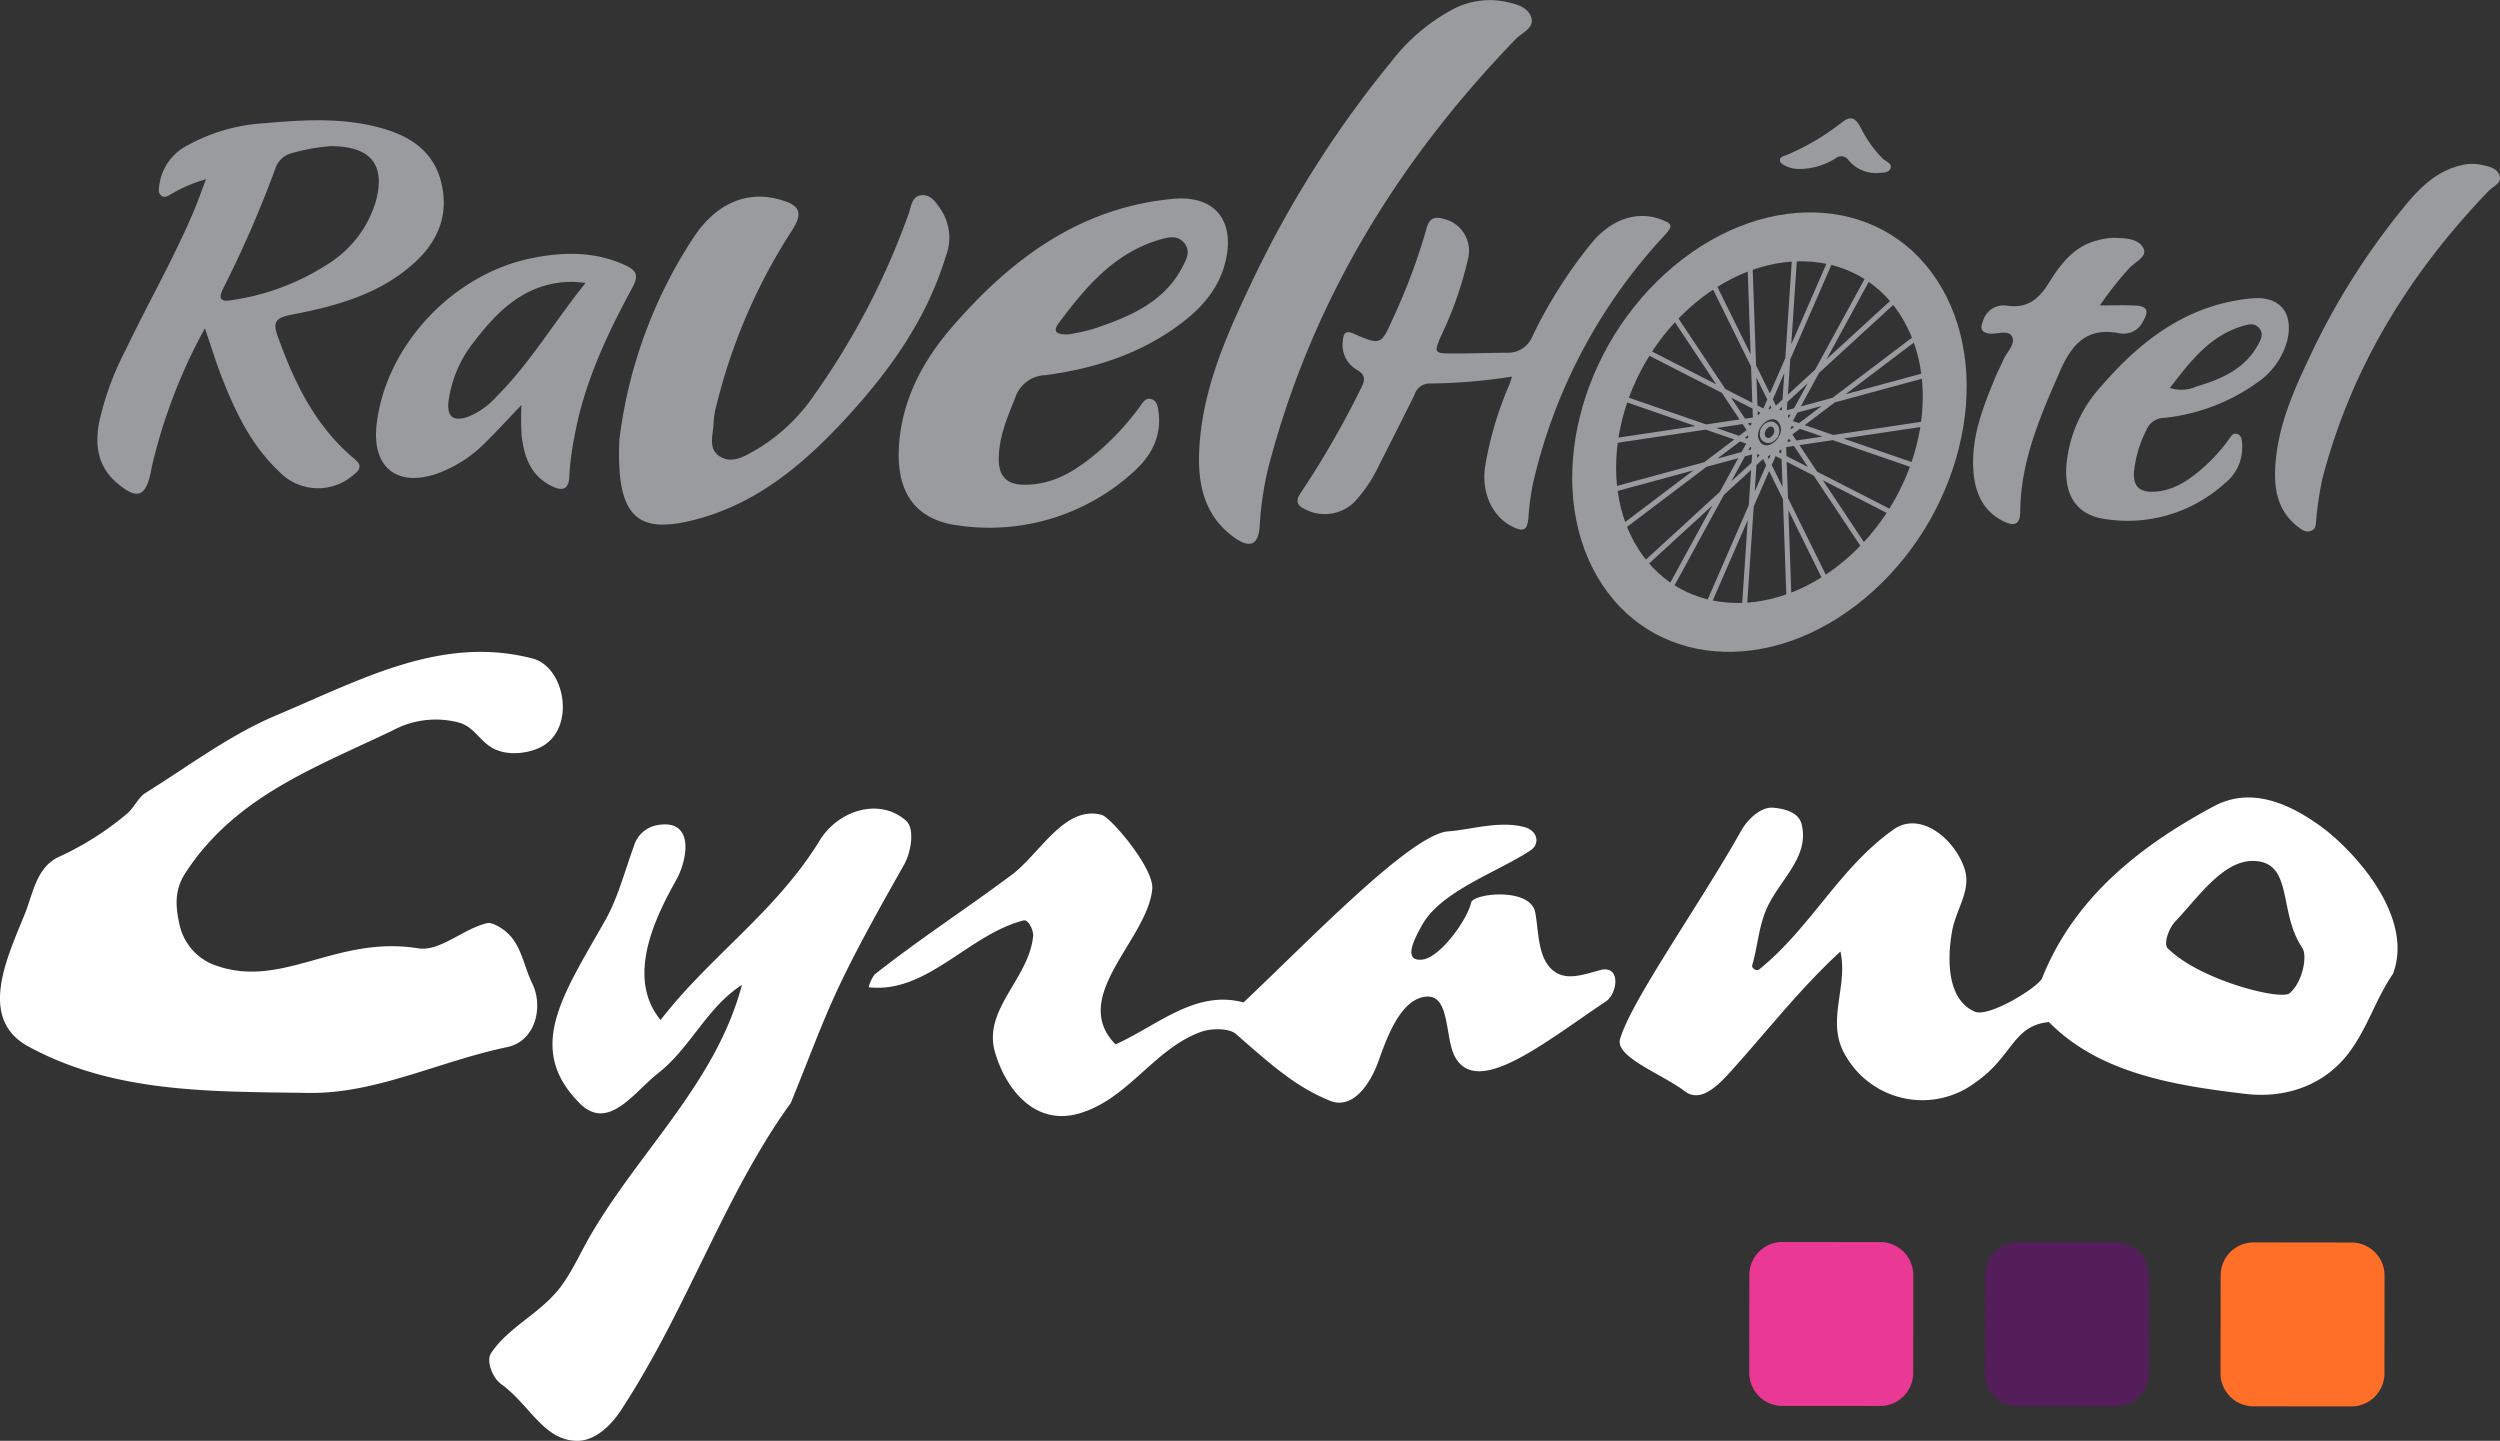 <svg xmlns="http://www.w3.org/2000/svg" xmlns:xlink="http://www.w3.org/1999/xlink" width="322.943" height="186.12" viewBox="0 0 322.943 186.12"><rect x="0" y="0" width="322.943" height="186.12" fill="#333333" stroke="none"/><defs><clipPath id="a"><path d="M0,112.724H322.943V-73.4H0Z" transform="translate(0 73.396)" fill="none"/></clipPath></defs><g transform="translate(0 73.396)"><g transform="translate(0 -73.396)" clip-path="url(#a)"><g transform="translate(0 84.21)"><path d="M21.643,4.95C32.534.368,42.964-5.432,54.715-2.366c4.187,1.088,5.63,8.974,1.151,11.388-1.712.923-4.722,1.314-6.687-.043-1.44-.984-2.145-2.5-3.892-3.046a11.69,11.69,0,0,0-8.563.946C26.729,11.685,16.287,15.423,9.856,25.34,8.373,27.6,8.578,29.826,9.166,32.3a7.24,7.24,0,0,0,4.111,4.793c8.873,3.55,15.829-3.771,26.667-2.021,2.8.444,5.769-2.526,8.916-3.261.614-.129,1.821.6,2.429,1.126,2.013,1.729,2.219,4.308,3.37,6.657,1.445,2.939.507,7.44-3.236,8.234-8.987,1.894-17,6.073-25.777,5.921-12.261-.2-24.92.107-36.125-6.03-6.532-3.6-2.647-11.541-.413-17.074,1.075-2.655,1.5-6.081,4.443-7.407a38.466,38.466,0,0,0,8.827-5.614c.713-.583,1.445-2.069,2.267-2.592,5.741-3.57,10.922-7.524,17-10.082" transform="translate(14.092 3.223)" fill="#fff"/></g><g transform="translate(63.203 104.452)"><path d="M12.944,1.335C18.168.153,17.25,5.653,15.708,8.379c-2.939,5.226-6.4,12.7-2.008,18.063,6.378-8.259,14.918-13.99,20.56-23.2,2.4-3.913,7.7-5.559,11.117-2.576,1.24,1.052.647,4.2-.228,5.728-9.669,17-9.58,18.359-14.622,30.752C21.905,49.077,17.168,63.777,8.559,76.89c-1.321,2.021-3.342,3.86-5.5,3.908-4.392.091-6.251-4.651-9.93-7.311-1.194-.86-1.958-3.033-1.334-4C-5.832,65.955-1.746,64.353.9,60.77c1.557-2.155,2.538-4.471,3.865-6.722C11.237,43.069,20.916,34.372,24.213,21.9c-4.587,2.959-6.6,8.112-10.891,11.462-3.03,2.384-6.373,7.524-10.057,3.852-7.131-7.138-2.12-14.071,3.342-23.751,1.59-2.84,2.46-6.246,3.634-9.443a3.856,3.856,0,0,1,2.7-2.68" transform="translate(8.428 0.869)" fill="#fff"/></g><g transform="translate(112.196 105.092)"><path d="M11.172,4.822c3.723-2.789,6.882-9.091,11.683-7.785,1.169.317,6.793,6.915,6.52,9.6-.662,6.583-10.775,13.889-4.75,20.041,5.368-2.381,10.3-7.1,16.544-5.419C49.62,13.294,62.783-.476,67.6-.838c2.886-.208,6.55-1.4,9.778-.571,1.8.444,2.133,2.186.857,3.03C73.883,4.5,66.625,6.865,64.181,11.351c-.776,1.41-2.622,4.691.1,4.372,2.335-.289,5.812-5.2,6.286-7.356.269-1.2,7.661-2.034,8.285,1.291.489,2.543.246,6.5,2.911,7.869,1.552.794,3.527.086,5.419-.429,2.772-.779,2.338,2.99.786,4.035-8.016,5.376-16.45,12.3-19.419,7.283-1.428-2.419-.614-8.226-3.829-7.9-3.139.307-4.887,4.836-6.127,8.343-.938,2.652-3.2,6.36-6.281,5.094-4.554-1.851-7.747-4.805-12.157-8.637-.811-.707-3.053-.766-4.491-.251-6.076,2.2-9.405,8.718-15.763,10.547-5.68,1.625-9.446-3.117-10.843-7.935-1.6-5.551,4.417-9.479,4.932-15.022.063-.6-.568-2.166-1.27-1.983C5.585,12.53.268,20.156-7.259,19.3a4.6,4.6,0,0,1,.776-1.656c5.835-4.6,11.6-8.325,17.654-12.826" transform="translate(7.274 3.139)" fill="#fff"/></g><g transform="translate(209.227 103.018)"><path d="M11.74,8.2c-1.42,2.607-1.471,5.389-2.27,8.163-.089.3.512.811.915.5,6.722-5.449,10.3-13.065,17.322-18.05C31.1-3.62,35.5-.151,36.867,3.744c.986,2.827-1,5.2-1.552,8.074-.7,3.806-.647,8.944,2.891,10.5,1.838.819,8.252-3.18,8.716-4.319C51.131,7.446,59.783.792,69.133-4.219c4.785-2.561,9.74-.327,13.782,2.6,4.235,3.086,12.126,11.6,9.337,19.047-2.216,3.221-3.218,6.849-5.632,10.118-3.266,4.395-8.386,6.015-13.491,5.394-8.853-1.057-18.78-2.581-25.32-9.271-4.706.451-4.656,4.473-9.552,7.838a11.409,11.409,0,0,1-16.65-3.385c-2.754-4.4.314-8.949-.738-13.569-5.082,4.679-9.149,9.89-13.841,15.134-1.7,1.9-4.106,4.572-6.261,2.921-2.942-2.234-9.025-4.407-8.361-6.738C-6.2,20.97,2.8,8.323,8.037-1.029c.8-1.412,2.483-3.149,4.189-2.99,1.245.122,3.205.5,3.619,2.09C16.87,2.019,13.53,4.882,11.74,8.2m52.393,2.462c-.936,1.014-1.514,2.947-1,3.454C67.2,18.246,77.76,20.9,78.881,19.953c1.676-1.392,2.346-4.79,1.658-5.855-3.073-4.514-1.2-10.734-5.883-11.218-4.111-.434-7.382,4.463-10.524,7.785" transform="translate(7.644 5.34)" fill="#fff"/></g><g transform="translate(225.964 160.437)"><path d="M12.83,2.585A4.266,4.266,0,0,0,8.578-1.673l-12.661-.01a4.267,4.267,0,0,0-4.26,4.25l-.01,12.666A4.267,4.267,0,0,0-4.1,19.491L8.56,19.5a4.271,4.271,0,0,0,4.26-4.253Z" transform="translate(8.354 1.683)" fill="#e93994"/></g><g transform="translate(256.397 160.462)"><path d="M12.836,2.588a4.269,4.269,0,0,0-4.25-4.26L-4.083-1.685a4.267,4.267,0,0,0-4.26,4.25l-.015,12.669a4.265,4.265,0,0,0,4.25,4.258L8.566,19.5a4.271,4.271,0,0,0,4.26-4.253Z" transform="translate(8.358 1.685)" fill="#541e5b"/></g><g transform="translate(286.842 160.49)"><path d="M12.832,2.591a4.263,4.263,0,0,0-4.25-4.263L-4.08-1.687A4.265,4.265,0,0,0-8.34,2.561L-8.355,15.23A4.27,4.27,0,0,0-4.1,19.49l12.659.01a4.274,4.274,0,0,0,4.26-4.253Z" transform="translate(8.355 1.687)" fill="#ff6f28"/></g><g transform="translate(203.092 27.437)"><path d="M28.93,5.937C22.119-5.913,6.617-7.2-5.692,3.063S-22.458,31.254-15.647,43.1,6.668,56.24,18.974,45.977,35.744,17.786,28.93,5.937M-10.685,38.968c-5.295-9.213-1.831-23.15,7.739-31.13S18.673.86,23.97,10.072,25.8,33.222,16.231,41.2s-21.618,6.981-26.915-2.232" transform="translate(18.837 3.865)" fill="#9a9b9f"/></g><g transform="translate(206.998 46.255)"><path d="M24.374,9.941c-13.2,28.83-50.514,18.747-37.551-13.3.9-1.9.862-1.78,1.592-3.119-.7,1.347-.664,1.207-1.534,3.139C-25.295,28.4,10.914,38.033,24.374,9.941" transform="translate(15.871 6.473)" fill="#9a9b9f"/></g><g transform="translate(209.42 28.976)"><path d="M0,9.694C10.3-8.366,32.02-12.466,40.794,4.252,43.827,10.534,44.007,19,39.67,28.444c4.083-9.859,3.966-18.925-.984-26.4C30.245-10.367,10.719-7.587,0,9.694" transform="translate(0 6.312)" fill="#9a9b9f"/></g><g transform="translate(207.661 32.38)"><path d="M14.292,14.262l-1.8-3.139L28.46-3.514,31.285,1.4Zm-.036-1.547-3.193-1.362L19.876-8.875l5,2.13Zm-.743-1.156-3.725.784-.713-20.4,5.832-1.227ZM12.259,11.1,9,13.82-1.042-1.283l5.1-4.258Zm-1.428.368L8.911,15.4-7.772,9.631l3.007-6.142Zm-1.217,1.1-.068,4.078L-9.306,21.768l.107-6.385Zm-.68,1.527,1.8,3.137L-5.233,31.868l-2.825-4.917Zm.033,1.547L12.16,17,3.35,37.226l-5-2.128Zm.746,1.156,3.728-.786.71,20.4L8.318,37.637Zm1.255.454,3.261-2.718,10.042,15.1-5.1,4.258Zm1.428-.368,1.922-3.925L31,18.72l-3.007,6.142Zm1.217-1.1.068-4.078L32.533,6.586l-.107,6.383Zm-3.558-.309c-1.141-1.986,1.975-4.585,3.117-2.6S11.2,17.464,10.055,15.476Zm3.515-2.931a1.933,1.933,0,0,0-3.038-.254,2.938,2.938,0,0,0-.872,3.517,1.933,1.933,0,0,0,3.038.251A2.938,2.938,0,0,0,13.57,12.545ZM10.79,14.863a1.229,1.229,0,0,1,.368-1.478c1.088-.91,2,.675.91,1.585A.812.812,0,0,1,10.79,14.863Z" transform="translate(9.306 9.286)" fill="none" stroke="#9a9b9f" stroke-width="0.65"/></g><g transform="translate(12.582 15.538)"><path d="M8.411,16.275a70.01,70.01,0,0,0-6.837,17.8c-.061.274-.1.55-.16.827-.682,3.193-1.8,3.537-4.372,1.347-2.483-2.12-2.853-4.869-2.29-7.856a37.833,37.833,0,0,1,3.385-9.253C1.011,13.131,4.336,7.347,6.945,1.21c.538-1.263.986-2.561,1.605-4.182A17.59,17.59,0,0,0,4.209-1.146c-.431.188-.867.639-1.354.332-.571-.36-.388-1.007-.314-1.544A6.766,6.766,0,0,1,6.26-7.407a23.345,23.345,0,0,1,9.829-2.812c4.96-.434,9.94-.751,14.837.553,3.781,1.007,6.92,2.888,7.975,6.961,1.1,4.22-.332,7.727-3.5,10.579-4.511,4.065-10.148,5.556-15.884,6.659-1.866.36-2.379.882-1.724,2.708C19.946,23.251,22.649,28.9,27.68,33.1c.981.822.918,1.326-.048,2.09a6.954,6.954,0,0,1-9.707-.482c-3.54-3.363-5.6-7.668-7.341-12.134-.733-1.884-1.324-3.821-2.173-6.3M24.6-7.255a25.806,25.806,0,0,0-4.96.9,3.015,3.015,0,0,0-2.155,2.064,146.074,146.074,0,0,1-6.7,15.4c-.725,1.42-.274,1.77,1.108,1.524a30.915,30.915,0,0,0,12.3-4.59A14.423,14.423,0,0,0,30.48-.088C31.773-4.833,29.9-7.26,24.6-7.255" transform="translate(5.476 10.597)" fill="#9a9b9f"/></g><g transform="translate(48.572 32.79)"><path d="M11.377,11.827c-1.7,1.775-3.076,3.3-4.539,4.734A16.825,16.825,0,0,1,.354,20.733c-5.122,1.7-8.292-.915-7.689-6.332C-6.206,4.262,2.436-5.059,12.678-7.134c4.118-.837,8.186-.913,12.139.918,1.506.7,1.691,1.395.893,2.871-3.345,6.172-6.317,12.512-7.531,19.511a32.971,32.971,0,0,0-.609,4.785c-.046,1.859-.921,2.013-2.277,1.354-2.708-1.319-3.583-3.8-3.892-6.542a38.238,38.238,0,0,1-.023-3.936m8.29-15.778c-.913-.074-1.324-.137-1.735-.134C12.2-4.065,8.5-.612,5.329,3.562A15.67,15.67,0,0,0,1.954,11.38c-.208,1.973.614,2.607,2.49,1.983a9.869,9.869,0,0,0,3.738-2.652c4.331-4.319,7.412-9.6,11.485-14.662" transform="translate(7.408 7.701)" fill="#9a9b9f"/></g><g transform="translate(116.088 25.636)"><path d="M.006,19.708C.242,13.5,2.971,8.307,6.911,3.758,14.5-5.014,23.417-11.67,35.462-12.783c5.285-.487,7.952,2.7,6.8,7.886-.791,3.545-2.99,6.1-5.782,8.206-5.186,3.918-11.188,5.848-17.52,6.684a4.242,4.242,0,0,0-3.9,2.893c-1.037,2.6-2.161,5.158-2.133,8.049.023,2.221,1.131,3.2,3.276,3.215,3.905.033,6.9-1.968,9.692-4.364a34.463,34.463,0,0,0,5.249-5.718c.347-.472.72-1.164,1.423-.994.842.2.918,1.04,1.009,1.76.4,3.2-1.068,5.721-3.292,7.7A27.621,27.621,0,0,1,7.842,29.428c-5.536-.654-8.028-4.111-7.836-9.72M21.941,4.726a28.841,28.841,0,0,0,3.218-.71c4.651-1.567,9.154-3.4,11.566-8.132.446-.875,1-1.9.2-2.909-.875-1.1-1.978-.837-3.111-.512-5.939,1.7-9.644,6.132-13.131,10.79-1.012,1.357.091,1.5,1.263,1.473" transform="translate(0.004 12.832)" fill="#9a9b9f"/></g><g transform="translate(79.965 25.208)"><path d="M.026,19.146A61.031,61.031,0,0,1,9.489-6.816c3.018-4.679,7.077-6.276,11.317-5.059,2.264.647,3.109,1.473,1.572,3.885a73.926,73.926,0,0,0-9.745,22.414,11.1,11.1,0,0,0-.431,2.437c-.015,1.5-.791,3.35.713,4.367,1.7,1.149,3.416-.048,4.912-.882a23.7,23.7,0,0,0,7.384-7.017A96.418,96.418,0,0,0,37.383-10.026c.347-.921.383-2.282,1.628-2.427,1.291-.152,1.97,1.024,2.6,1.942a6.553,6.553,0,0,1,.578,5.954c-2.47,8.137-7.283,14.84-12.945,20.976C23.7,22.43,17.518,27.606,9.309,29.581,2.265,31.277-.393,29,.026,19.146" transform="translate(0.017 12.466)" fill="#9a9b9f"/></g><g transform="translate(154.884 0)"><path d="M.009,35.441c.281-7.744,3.3-14.7,6.54-21.522a138.742,138.742,0,0,1,18.339-29.1,24.717,24.717,0,0,1,7.742-6.608,10.189,10.189,0,0,1,6.91-1.075c1.354.289,2.855.639,3.34,1.953.535,1.453-1.131,2.016-1.937,2.848C25.687-2.292,14.555,15.865,8.978,37.224a41.024,41.024,0,0,0-1.144,7.658C7.673,47.3,6.613,47.8,4.614,46.4.836,43.731-.145,39.818.009,35.441" transform="translate(0.006 23.076)" fill="#9a9b9f"/></g><g transform="translate(167.614 27.9)"><path d="M16.777,12.568a71.808,71.808,0,0,1-10.526.885A2.039,2.039,0,0,0,4.194,14.89C2.574,18.182.9,21.448-.753,24.724a17.964,17.964,0,0,1-2.4,3.56,5.449,5.449,0,0,1-6.692,1.468c-1.161-.52-1.407-1.1-.634-2.216A118.719,118.719,0,0,0-2.756,14.13c.558-1.08.69-1.778-.563-2.483A3.7,3.7,0,0,1-5.054,7.8c.081-.89.4-1.2,1.349-.789C-.177,8.528-.142,8.51,1.4,5.051A78.692,78.692,0,0,0,5.729-6.535c.345-1.293.938-1.648,2.221-1.273A4.224,4.224,0,0,1,11.1-2.66,47.567,47.567,0,0,1,7.582,7.379c-.888,2.09-.85,2.2,1.412,2.2,2.353,0,4.7-.066,7.055-.1a3.39,3.39,0,0,0,3.36-2.1A60.62,60.62,0,0,1,27.144-4.793c2.518-2.987,5.8-4.083,8.845-2.957,1.557.576,1.605.857.5,2.062a69.977,69.977,0,0,0-17.02,32.149,32.254,32.254,0,0,0-.56,4.253c-.157,1.717-.591,1.98-2.166,1.184-2.541-1.281-3.91-4.367-3.449-7.643A45.269,45.269,0,0,1,16.45,13.567c.1-.259.175-.53.327-1" transform="translate(10.924 8.183)" fill="#9a9b9f"/></g><g transform="translate(266.904 38.51)"><path d="M0,13.323A17.312,17.312,0,0,1,4.68,2.536C9.818-3.393,15.848-7.894,23.993-8.642c3.568-.33,5.371,1.833,4.587,5.343a9.539,9.539,0,0,1-3.918,5.546A25.092,25.092,0,0,1,12.607,6.8a2.455,2.455,0,0,0-2.239,1.552A15.3,15.3,0,0,0,8.74,13.96c-.051,1.714.781,2.419,2.437,2.379,2.47-.061,4.4-1.308,6.185-2.82a22.356,22.356,0,0,0,3.576-3.844c.269-.368.533-.964,1.093-.819.659.167.657.85.7,1.4a5.894,5.894,0,0,1-2.254,5A18.706,18.706,0,0,1,5.294,19.906C1.554,19.46-.125,17.122,0,13.323M13.388,2.932a4.865,4.865,0,0,0,3.474-.2c3.19-.951,6.2-2.249,7.914-5.373.347-.634.784-1.4.157-2.15-.606-.723-1.364-.51-2.122-.284C18.584-3.826,16.1-.588,13.388,2.932" transform="translate(0.003 8.675)" fill="#9a9b9f"/></g><g transform="translate(293.885 21.162)"><path d="M.006,24c.17-5.242,2.214-9.946,4.4-14.561A92.8,92.8,0,0,1,16.943-10.4c1.9-2.282,4.022-4.319,7.052-5.029a5.677,5.677,0,0,1,2.5-.1c.984.208,2.112.391,2.48,1.341.406,1.05-.822,1.463-1.4,2.074C17.341-1.468,9.819,10.742,6.092,25.125a46.835,46.835,0,0,0-.758,4.968c-.086.609.051,1.364-.629,1.669-.74.332-1.349-.183-1.889-.616C.523,29.307-.091,26.8.006,24" transform="translate(0.004 15.628)" fill="#9a9b9f"/></g><g transform="translate(254.877 30.713)"><path d="M9.921,5.292c1.8,0,3.124-.038,4.448.01,1.656.061,1.955.649,1.113,2.079a2.778,2.778,0,0,1-3,1.516c-4.166-.829-6.139,1.306-7.7,4.856C2.212,19.622-.334,25.442-.372,31.995c-.01,1.6-.786,1.823-1.993,1.265-2.888-1.341-3.905-3.892-4.07-6.842-.238-4.253,1.3-8.11,2.891-11.934.3-.713.672-1.39.966-2.1.421-1.022,1.605-2.046,1.179-3.007-.449-1.012-1.9-.337-2.9-.444-1.139-.119-1.253-.7-.9-1.572A2.779,2.779,0,0,1-2.132,5.318c2.574.391,4.065-.707,5.409-2.855C4.781.056,6.523-2.351,9.579-3.1a8.535,8.535,0,0,1,2.275-.34c1.4.051,3.142.107,3.723,1.43.459,1.037-1.151,1.707-1.869,2.5A44.129,44.129,0,0,0,9.921,5.292" transform="translate(6.46 3.446)" fill="#9a9b9f"/></g><g transform="translate(229.927 15.291)"><path d="M7.629,4.279a4.641,4.641,0,0,1-3.687-1.6A1.163,1.163,0,0,0,2.182,2.4a8.72,8.72,0,0,1-4.5,1.347,3.866,3.866,0,0,1-1.74-.314c-.406-.2-.933-.385-.905-.872.025-.408.571-.479.928-.642A30.6,30.6,0,0,0,2.867-2.139c1.268-1.032,1.879-.837,2.65.647a15.331,15.331,0,0,0,2.749,3.86c.4.4,1.286.662,1.057,1.276-.254.7-1.156.563-1.694.636" transform="translate(4.967 2.786)" fill="#9a9b9f"/></g></g></g></svg>